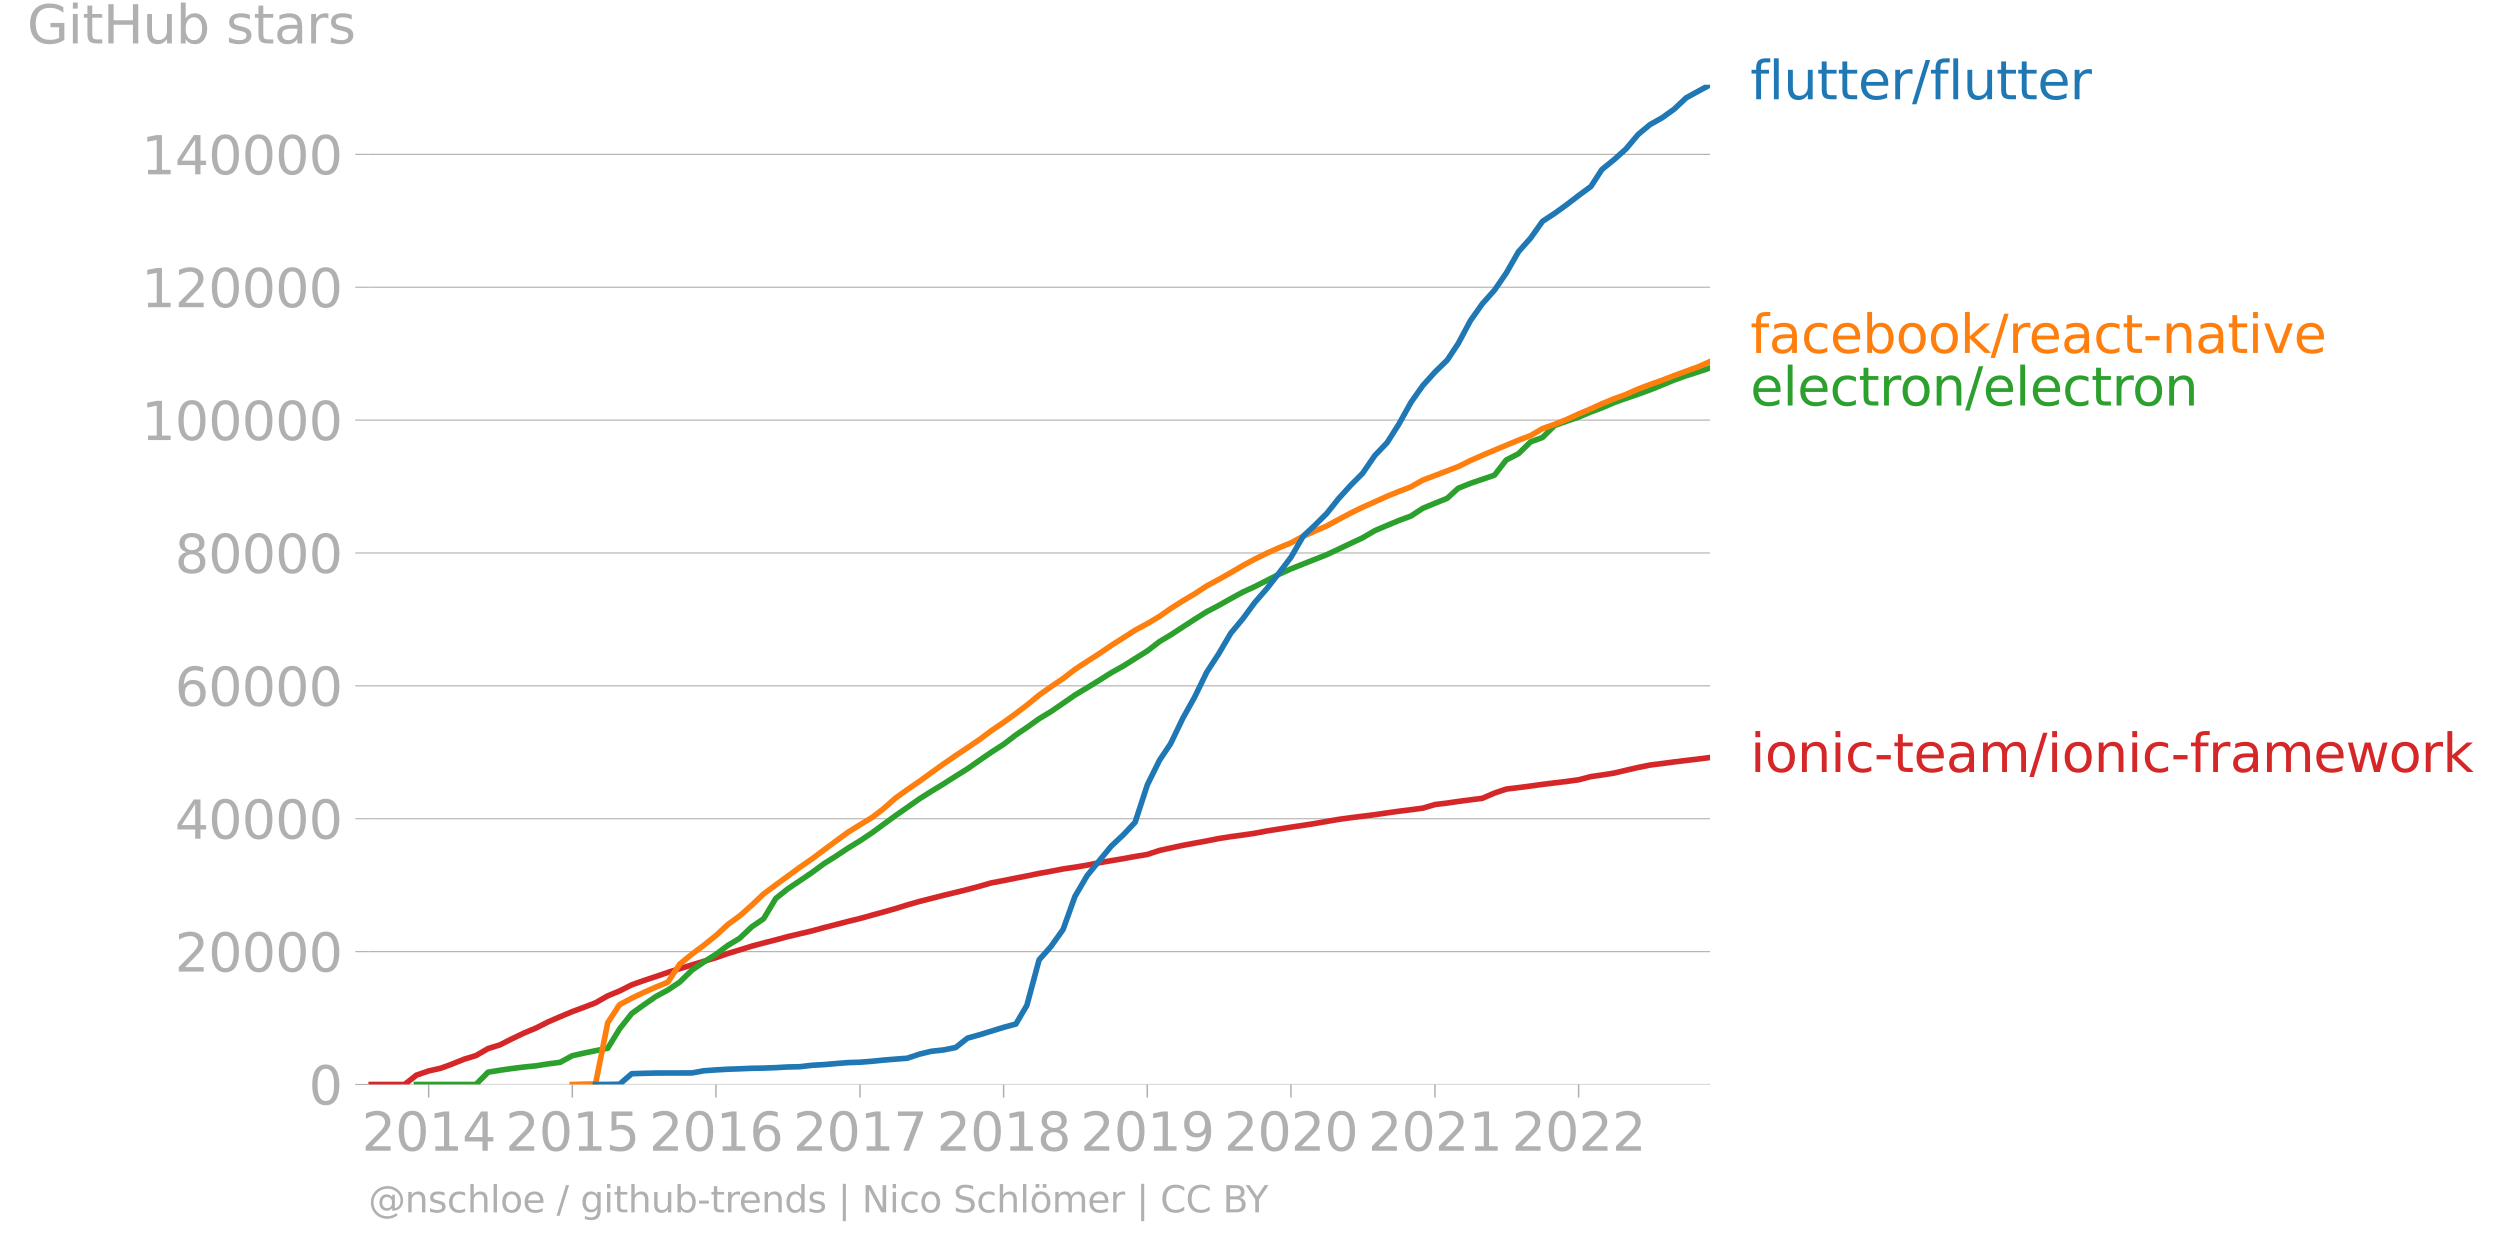 <svg xmlns="http://www.w3.org/2000/svg" xmlns:xlink="http://www.w3.org/1999/xlink" width="887.289" height="442.936" viewBox="0 0 665.467 332.202"><defs><style>*{stroke-linejoin:round;stroke-linecap:butt}</style></defs><g id="figure_1"><path id="patch_1" d="M0 332.202h665.467V0H0v332.202z" style="fill:none"/><g id="axes_1"><path id="patch_2" d="M98.073 288.675h357.12V22.563H98.073v266.112z" style="fill:none"/><g id="matplotlib.axis_1"><g id="xtick_1"><g id="line2d_1"><defs><path id="mf1a3236a31" d="M0 0v3.5" style="stroke:#b0b0b0;stroke-width:.4"/></defs><use xlink:href="#mf1a3236a31" x="114.101" y="288.675" style="fill:#b0b0b0;stroke:#b0b0b0;stroke-width:.4"/></g><g id="text_1" style="fill:#b0b0b0" transform="matrix(.14 0 0 -.14 96.286 306.313)"><defs><path id="DejaVuSans-32" d="M1228 531h2203V0H469v531q359 372 979 998 621 627 780 809 303 340 423 576 121 236 121 464 0 372-261 606-261 235-680 235-297 0-627-103-329-103-704-313v638q381 153 712 231 332 78 607 78 725 0 1156-363 431-362 431-968 0-288-108-546-107-257-392-607-78-91-497-524-418-433-1181-1211z" transform="scale(.016)"/><path id="DejaVuSans-30" d="M2034 4250q-487 0-733-480-245-479-245-1442 0-959 245-1439 246-480 733-480 491 0 736 480 246 480 246 1439 0 963-246 1442-245 480-736 480zm0 500q785 0 1199-621 414-620 414-1801 0-1178-414-1799Q2819-91 2034-91q-784 0-1198 620-414 621-414 1799 0 1181 414 1801 414 621 1198 621z" transform="scale(.016)"/><path id="DejaVuSans-31" d="M794 531h1031v3560L703 3866v575l1116 225h631V531h1031V0H794v531z" transform="scale(.016)"/><path id="DejaVuSans-34" d="M2419 4116 825 1625h1594v2491zm-166 550h794V1625h666v-525h-666V0h-628v1100H313v609l1940 2957z" transform="scale(.016)"/></defs><use xlink:href="#DejaVuSans-32"/><use xlink:href="#DejaVuSans-30" x="63.623"/><use xlink:href="#DejaVuSans-31" x="127.246"/><use xlink:href="#DejaVuSans-34" x="190.869"/></g></g><g id="xtick_2"><use xlink:href="#mf1a3236a31" id="line2d_2" x="152.338" y="288.675" style="fill:#b0b0b0;stroke:#b0b0b0;stroke-width:.4"/><g id="text_2" style="fill:#b0b0b0" transform="matrix(.14 0 0 -.14 134.523 306.313)"><defs><path id="DejaVuSans-35" d="M691 4666h2478v-532H1269V2991q137 47 274 70 138 23 276 23 781 0 1237-428 457-428 457-1159 0-753-469-1171Q2575-91 1722-91q-294 0-599 50Q819 9 494 109v635q281-153 581-228t634-75q541 0 856 284 316 284 316 772 0 487-316 771-315 285-856 285-253 0-505-56-251-56-513-175v2344z" transform="scale(.016)"/></defs><use xlink:href="#DejaVuSans-32"/><use xlink:href="#DejaVuSans-30" x="63.623"/><use xlink:href="#DejaVuSans-31" x="127.246"/><use xlink:href="#DejaVuSans-35" x="190.869"/></g></g><g id="xtick_3"><use xlink:href="#mf1a3236a31" id="line2d_3" x="190.574" y="288.675" style="fill:#b0b0b0;stroke:#b0b0b0;stroke-width:.4"/><g id="text_3" style="fill:#b0b0b0" transform="matrix(.14 0 0 -.14 172.76 306.313)"><defs><path id="DejaVuSans-36" d="M2113 2584q-425 0-674-291-248-290-248-796 0-503 248-796 249-292 674-292t673 292q248 293 248 796 0 506-248 796-248 291-673 291zm1253 1979v-575q-238 112-480 171-242 60-480 60-625 0-955-422-329-422-376-1275 184 272 462 417 279 145 613 145 703 0 1111-427 408-426 408-1160 0-719-425-1154Q2819-91 2113-91q-810 0-1238 620-428 621-428 1799 0 1106 525 1764t1409 658q238 0 480-47t505-140z" transform="scale(.016)"/></defs><use xlink:href="#DejaVuSans-32"/><use xlink:href="#DejaVuSans-30" x="63.623"/><use xlink:href="#DejaVuSans-31" x="127.246"/><use xlink:href="#DejaVuSans-36" x="190.869"/></g></g><g id="xtick_4"><use xlink:href="#mf1a3236a31" id="line2d_4" x="228.916" y="288.675" style="fill:#b0b0b0;stroke:#b0b0b0;stroke-width:.4"/><g id="text_4" style="fill:#b0b0b0" transform="matrix(.14 0 0 -.14 211.1 306.313)"><defs><path id="DejaVuSans-37" d="M525 4666h3000v-269L1831 0h-659l1594 4134H525v532z" transform="scale(.016)"/></defs><use xlink:href="#DejaVuSans-32"/><use xlink:href="#DejaVuSans-30" x="63.623"/><use xlink:href="#DejaVuSans-31" x="127.246"/><use xlink:href="#DejaVuSans-37" x="190.869"/></g></g><g id="xtick_5"><use xlink:href="#mf1a3236a31" id="line2d_5" x="267.153" y="288.675" style="fill:#b0b0b0;stroke:#b0b0b0;stroke-width:.4"/><g id="text_5" style="fill:#b0b0b0" transform="matrix(.14 0 0 -.14 249.338 306.313)"><defs><path id="DejaVuSans-38" d="M2034 2216q-450 0-708-241-257-241-257-662 0-422 257-663 258-241 708-241t709 242q260 243 260 662 0 421-258 662-257 241-711 241zm-631 268q-406 100-633 378-226 279-226 679 0 559 398 884 399 325 1092 325 697 0 1094-325t397-884q0-400-227-679-226-278-629-378 456-106 710-416 255-309 255-755 0-679-414-1042Q2806-91 2034-91q-771 0-1186 362-414 363-414 1042 0 446 256 755 257 310 713 416zm-231 997q0-362 226-565 227-203 636-203 407 0 636 203 230 203 230 565 0 363-230 566-229 203-636 203-409 0-636-203-226-203-226-566z" transform="scale(.016)"/></defs><use xlink:href="#DejaVuSans-32"/><use xlink:href="#DejaVuSans-30" x="63.623"/><use xlink:href="#DejaVuSans-31" x="127.246"/><use xlink:href="#DejaVuSans-38" x="190.869"/></g></g><g id="xtick_6"><use xlink:href="#mf1a3236a31" id="line2d_6" x="305.389" y="288.675" style="fill:#b0b0b0;stroke:#b0b0b0;stroke-width:.4"/><g id="text_6" style="fill:#b0b0b0" transform="matrix(.14 0 0 -.14 287.574 306.313)"><defs><path id="DejaVuSans-39" d="M703 97v575q238-113 481-172 244-59 479-59 625 0 954 420 330 420 377 1277-181-269-460-413-278-144-615-144-700 0-1108 423-408 424-408 1159 0 718 425 1152 425 435 1131 435 810 0 1236-621 427-620 427-1801 0-1103-524-1761Q2575-91 1691-91q-238 0-482 47Q966 3 703 97zm1256 1978q425 0 673 290 249 291 249 798 0 503-249 795-248 292-673 292t-673-292q-248-292-248-795 0-507 248-798 248-290 673-290z" transform="scale(.016)"/></defs><use xlink:href="#DejaVuSans-32"/><use xlink:href="#DejaVuSans-30" x="63.623"/><use xlink:href="#DejaVuSans-31" x="127.246"/><use xlink:href="#DejaVuSans-39" x="190.869"/></g></g><g id="xtick_7"><use xlink:href="#mf1a3236a31" id="line2d_7" x="343.626" y="288.675" style="fill:#b0b0b0;stroke:#b0b0b0;stroke-width:.4"/><g id="text_7" style="fill:#b0b0b0" transform="matrix(.14 0 0 -.14 325.81 306.313)"><use xlink:href="#DejaVuSans-32"/><use xlink:href="#DejaVuSans-30" x="63.623"/><use xlink:href="#DejaVuSans-32" x="127.246"/><use xlink:href="#DejaVuSans-30" x="190.869"/></g></g><g id="xtick_8"><use xlink:href="#mf1a3236a31" id="line2d_8" x="381.967" y="288.675" style="fill:#b0b0b0;stroke:#b0b0b0;stroke-width:.4"/><g id="text_8" style="fill:#b0b0b0" transform="matrix(.14 0 0 -.14 364.152 306.313)"><use xlink:href="#DejaVuSans-32"/><use xlink:href="#DejaVuSans-30" x="63.623"/><use xlink:href="#DejaVuSans-32" x="127.246"/><use xlink:href="#DejaVuSans-31" x="190.869"/></g></g><g id="xtick_9"><use xlink:href="#mf1a3236a31" id="line2d_9" x="420.204" y="288.675" style="fill:#b0b0b0;stroke:#b0b0b0;stroke-width:.4"/><g id="text_9" style="fill:#b0b0b0" transform="matrix(.14 0 0 -.14 402.389 306.313)"><use xlink:href="#DejaVuSans-32"/><use xlink:href="#DejaVuSans-30" x="63.623"/><use xlink:href="#DejaVuSans-32" x="127.246"/><use xlink:href="#DejaVuSans-32" x="190.869"/></g></g></g><g id="matplotlib.axis_2"><g id="ytick_1"><path id="line2d_10" d="M98.073 288.675h357.12" clip-path="url(#pba4c94d95a)" style="fill:none;stroke:#b0b0b0;stroke-width:.3;stroke-linecap:square"/><g id="line2d_11"><defs><path id="mfcd4b14ffb" d="M0 0h-3.5" style="stroke:#b0b0b0;stroke-width:.3"/></defs><use xlink:href="#mfcd4b14ffb" x="98.073" y="288.675" style="fill:#b0b0b0;stroke:#b0b0b0;stroke-width:.3"/></g><use xlink:href="#DejaVuSans-30" id="text_10" style="fill:#b0b0b0" transform="matrix(.14 0 0 -.14 82.166 293.994)"/></g><g id="ytick_2"><path id="line2d_12" d="M98.073 253.305h357.12" clip-path="url(#pba4c94d95a)" style="fill:none;stroke:#b0b0b0;stroke-width:.3;stroke-linecap:square"/><use xlink:href="#mfcd4b14ffb" id="line2d_13" x="98.073" y="253.305" style="fill:#b0b0b0;stroke:#b0b0b0;stroke-width:.3"/><g id="text_11" style="fill:#b0b0b0" transform="matrix(.14 0 0 -.14 46.536 258.624)"><use xlink:href="#DejaVuSans-32"/><use xlink:href="#DejaVuSans-30" x="63.623"/><use xlink:href="#DejaVuSans-30" x="127.246"/><use xlink:href="#DejaVuSans-30" x="190.869"/><use xlink:href="#DejaVuSans-30" x="254.492"/></g></g><g id="ytick_3"><path id="line2d_14" d="M98.073 217.935h357.12" clip-path="url(#pba4c94d95a)" style="fill:none;stroke:#b0b0b0;stroke-width:.3;stroke-linecap:square"/><use xlink:href="#mfcd4b14ffb" id="line2d_15" x="98.073" y="217.935" style="fill:#b0b0b0;stroke:#b0b0b0;stroke-width:.3"/><g id="text_12" style="fill:#b0b0b0" transform="matrix(.14 0 0 -.14 46.536 223.254)"><use xlink:href="#DejaVuSans-34"/><use xlink:href="#DejaVuSans-30" x="63.623"/><use xlink:href="#DejaVuSans-30" x="127.246"/><use xlink:href="#DejaVuSans-30" x="190.869"/><use xlink:href="#DejaVuSans-30" x="254.492"/></g></g><g id="ytick_4"><path id="line2d_16" d="M98.073 182.565h357.12" clip-path="url(#pba4c94d95a)" style="fill:none;stroke:#b0b0b0;stroke-width:.3;stroke-linecap:square"/><use xlink:href="#mfcd4b14ffb" id="line2d_17" x="98.073" y="182.565" style="fill:#b0b0b0;stroke:#b0b0b0;stroke-width:.3"/><g id="text_13" style="fill:#b0b0b0" transform="matrix(.14 0 0 -.14 46.536 187.884)"><use xlink:href="#DejaVuSans-36"/><use xlink:href="#DejaVuSans-30" x="63.623"/><use xlink:href="#DejaVuSans-30" x="127.246"/><use xlink:href="#DejaVuSans-30" x="190.869"/><use xlink:href="#DejaVuSans-30" x="254.492"/></g></g><g id="ytick_5"><path id="line2d_18" d="M98.073 147.195h357.12" clip-path="url(#pba4c94d95a)" style="fill:none;stroke:#b0b0b0;stroke-width:.3;stroke-linecap:square"/><use xlink:href="#mfcd4b14ffb" id="line2d_19" x="98.073" y="147.195" style="fill:#b0b0b0;stroke:#b0b0b0;stroke-width:.3"/><g id="text_14" style="fill:#b0b0b0" transform="matrix(.14 0 0 -.14 46.536 152.514)"><use xlink:href="#DejaVuSans-38"/><use xlink:href="#DejaVuSans-30" x="63.623"/><use xlink:href="#DejaVuSans-30" x="127.246"/><use xlink:href="#DejaVuSans-30" x="190.869"/><use xlink:href="#DejaVuSans-30" x="254.492"/></g></g><g id="ytick_6"><path id="line2d_20" d="M98.073 111.826h357.12" clip-path="url(#pba4c94d95a)" style="fill:none;stroke:#b0b0b0;stroke-width:.3;stroke-linecap:square"/><use xlink:href="#mfcd4b14ffb" id="line2d_21" x="98.073" y="111.826" style="fill:#b0b0b0;stroke:#b0b0b0;stroke-width:.3"/><g id="text_15" style="fill:#b0b0b0" transform="matrix(.14 0 0 -.14 37.628 117.144)"><use xlink:href="#DejaVuSans-31"/><use xlink:href="#DejaVuSans-30" x="63.623"/><use xlink:href="#DejaVuSans-30" x="127.246"/><use xlink:href="#DejaVuSans-30" x="190.869"/><use xlink:href="#DejaVuSans-30" x="254.492"/><use xlink:href="#DejaVuSans-30" x="318.115"/></g></g><g id="ytick_7"><path id="line2d_22" d="M98.073 76.456h357.12" clip-path="url(#pba4c94d95a)" style="fill:none;stroke:#b0b0b0;stroke-width:.3;stroke-linecap:square"/><use xlink:href="#mfcd4b14ffb" id="line2d_23" x="98.073" y="76.456" style="fill:#b0b0b0;stroke:#b0b0b0;stroke-width:.3"/><g id="text_16" style="fill:#b0b0b0" transform="matrix(.14 0 0 -.14 37.628 81.775)"><use xlink:href="#DejaVuSans-31"/><use xlink:href="#DejaVuSans-32" x="63.623"/><use xlink:href="#DejaVuSans-30" x="127.246"/><use xlink:href="#DejaVuSans-30" x="190.869"/><use xlink:href="#DejaVuSans-30" x="254.492"/><use xlink:href="#DejaVuSans-30" x="318.115"/></g></g><g id="ytick_8"><path id="line2d_24" d="M98.073 41.086h357.12" clip-path="url(#pba4c94d95a)" style="fill:none;stroke:#b0b0b0;stroke-width:.3;stroke-linecap:square"/><use xlink:href="#mfcd4b14ffb" id="line2d_25" x="98.073" y="41.086" style="fill:#b0b0b0;stroke:#b0b0b0;stroke-width:.3"/><g id="text_17" style="fill:#b0b0b0" transform="matrix(.14 0 0 -.14 37.628 46.405)"><use xlink:href="#DejaVuSans-31"/><use xlink:href="#DejaVuSans-34" x="63.623"/><use xlink:href="#DejaVuSans-30" x="127.246"/><use xlink:href="#DejaVuSans-30" x="190.869"/><use xlink:href="#DejaVuSans-30" x="254.492"/><use xlink:href="#DejaVuSans-30" x="318.115"/></g></g><g id="text_18" style="fill:#b0b0b0" transform="matrix(.14 0 0 -.14 7.2 11.563)"><defs><path id="DejaVuSans-47" d="M3809 666v1253H2778v519h1656V434q-365-259-806-392-440-133-940-133-1094 0-1712 639-617 640-617 1780 0 1144 617 1783 618 639 1712 639 456 0 867-113 411-112 758-331v-672q-350 297-744 447t-828 150q-857 0-1287-478-429-478-429-1425 0-944 429-1422 430-478 1287-478 334 0 596 58 263 58 472 180z" transform="scale(.016)"/><path id="DejaVuSans-69" d="M603 3500h575V0H603v3500zm0 1363h575v-729H603v729z" transform="scale(.016)"/><path id="DejaVuSans-74" d="M1172 4494v-994h1184v-447H1172V1153q0-428 117-550t477-122h590V0h-590q-666 0-919 248-253 249-253 905v1900H172v447h422v994h578z" transform="scale(.016)"/><path id="DejaVuSans-48" d="M628 4666h631V2753h2294v1913h631V0h-631v2222H1259V0H628v4666z" transform="scale(.016)"/><path id="DejaVuSans-75" d="M544 1381v2119h575V1403q0-497 193-746 194-248 582-248 465 0 735 297 271 297 271 810v1984h575V0h-575v538q-209-319-486-474-276-155-642-155-603 0-916 375-312 375-312 1097zm1447 2203z" transform="scale(.016)"/><path id="DejaVuSans-62" d="M3116 1747q0 634-261 995t-717 361q-457 0-718-361t-261-995q0-634 261-995t718-361q456 0 717 361t261 995zM1159 2969q182 312 458 463 277 152 661 152 638 0 1036-506 399-506 399-1331T3314 415Q2916-91 2278-91q-384 0-661 152-276 152-458 464V0H581v4863h578V2969z" transform="scale(.016)"/><path id="DejaVuSans-73" d="M2834 3397v-544q-243 125-506 187-262 63-544 63-428 0-642-131t-214-394q0-200 153-314t616-217l197-44q612-131 870-370t258-667q0-488-386-773Q2250-91 1575-91q-281 0-586 55T347 128v594q319-166 628-249 309-82 613-82 406 0 624 139 219 139 219 392 0 234-158 359-157 125-692 241l-200 47q-534 112-772 345-237 233-237 639 0 494 350 762 350 269 994 269 318 0 599-47 282-46 519-140z" transform="scale(.016)"/><path id="DejaVuSans-61" d="M2194 1759q-697 0-966-159t-269-544q0-306 202-486 202-179 548-179 479 0 768 339t289 901v128h-572zm1147 238V0h-575v531q-197-318-491-470T1556-91q-537 0-855 302-317 302-317 808 0 590 395 890 396 300 1180 300h807v57q0 397-261 614t-733 217q-300 0-585-72-284-72-546-216v532q315 122 612 182 297 61 578 61 760 0 1135-394 375-393 375-1193z" transform="scale(.016)"/><path id="DejaVuSans-72" d="M2631 2963q-97 56-211 82-114 27-251 27-488 0-749-317t-261-911V0H581v3500h578v-544q182 319 472 473 291 155 707 155 59 0 131-8 72-7 159-23l3-590z" transform="scale(.016)"/></defs><use xlink:href="#DejaVuSans-47"/><use xlink:href="#DejaVuSans-69" x="77.49"/><use xlink:href="#DejaVuSans-74" x="105.273"/><use xlink:href="#DejaVuSans-48" x="144.482"/><use xlink:href="#DejaVuSans-75" x="219.678"/><use xlink:href="#DejaVuSans-62" x="283.057"/><use xlink:href="#DejaVuSans-20" x="346.533"/><use xlink:href="#DejaVuSans-73" x="378.32"/><use xlink:href="#DejaVuSans-74" x="430.42"/><use xlink:href="#DejaVuSans-61" x="469.629"/><use xlink:href="#DejaVuSans-72" x="530.908"/><use xlink:href="#DejaVuSans-73" x="572.021"/></g></g><path id="line2d_26" d="m98.073 288.675 3.248-.002 3.142-.002 3.248-.003 3.143-2.487 3.247-1.112 3.248-.732 2.933-1.077 3.247-1.314 3.143-.955 3.248-1.88 3.142-.973 3.248-1.645 3.247-1.55 3.143-1.31 3.248-1.639 3.142-1.363 3.248-1.36 3.247-1.201 2.933-1.135 3.248-1.854 3.143-1.3 3.247-1.637 3.143-1.113 3.247-1.077 3.248-1.12 3.143-.995 3.247-.99 3.143-.96 3.247-.97 3.248-1.142 3.038-.914 3.247-1.015 3.143-.844 3.248-.826 3.142-.852 3.248-.771 3.247-.766 3.143-.858 3.248-.834 3.142-.82 3.248-.792 3.247-.9 2.934-.81 3.247-.914 3.143-.98 3.247-.932 3.143-.797 3.248-.833 3.247-.777 3.143-.778 3.247-.863 3.143-.904 3.248-.604 3.247-.66 2.933-.578 3.248-.664 3.142-.565 3.248-.634 3.143-.46 3.247-.542 3.248-.651 3.142-.534 3.248-.547 3.143-.583 3.247-.533 3.248-1.071 2.933-.65 3.247-.698 3.143-.592 3.248-.59 3.142-.627 3.248-.513 3.247-.44 3.143-.464 3.248-.617 3.142-.495 3.248-.513 3.247-.483 3.038-.475 3.248-.57 3.143-.54 3.247-.447 3.143-.398 3.247-.408 3.248-.476 3.143-.438 3.247-.407 3.143-.423 3.247-.958 3.248-.395 2.933-.426 3.248-.437 3.142-.394 3.248-1.402 3.142-1.056 3.248-.391 3.247-.426 3.143-.437 3.248-.402 3.142-.374 3.248-.446 3.247-.849 2.934-.424 3.247-.515 3.143-.746 3.247-.748 3.143-.637 3.248-.407 3.247-.435 3.143-.384 3.247-.387 3.143-.405" clip-path="url(#pba4c94d95a)" style="fill:none;stroke:#d62728;stroke-width:1.5;stroke-linecap:square"/><path id="line2d_27" d="m110.854 288.675 3.247-.002H126.672l3.248-3.27 3.142-.522 3.248-.46 3.247-.406 3.143-.312 3.248-.523 3.142-.4 3.248-1.765 3.247-.73 2.933-.603 3.248-.653 3.143-5.135 3.247-4.117 3.143-2.245 3.247-2.262 3.248-1.75 3.143-2.115 3.247-3.17 3.143-2.147 3.247-2.086 3.248-2.398 3.038-1.834 3.247-3.067 3.143-2.149 3.248-5.402 3.142-2.519 3.248-2.182 3.247-2.205 3.143-2.32 3.248-2.043 3.142-2.085 3.248-1.993 3.247-2.163 2.934-2.152 3.247-2.38 3.143-2.19 3.247-2.285 3.143-1.983 3.248-1.973 3.247-2.08 3.143-1.954 3.247-2.287 3.143-2.163 3.248-2.083 3.247-2.49 2.933-1.984 3.248-2.326 3.142-1.889 3.248-2.231 3.143-2.177 3.247-1.948 3.248-2 3.142-1.982L299 177.28l3.143-1.974 3.247-2.025 3.248-2.495 2.933-1.754 3.247-2.117 3.143-2.046 3.248-2.034 3.142-1.645 3.248-1.832 3.247-1.77 3.143-1.436 3.248-1.654 3.142-1.598 3.248-1.474 3.247-1.298 3.038-1.199 3.248-1.287 3.143-1.47 3.247-1.54 3.143-1.468 3.247-1.903 3.248-1.388 3.143-1.31 3.247-1.203 3.143-2.059 3.247-1.344 3.248-1.303 2.933-2.686 3.248-1.295 3.142-1.079 3.248-1.103 3.142-4.05 3.248-1.666 3.247-3.166 3.143-1.144 3.248-3.213 3.142-1.123 3.248-1.104 3.247-1.367 2.934-1.102 3.247-1.39 3.143-1.12 3.247-1.115 3.143-1.142 3.248-1.31 3.247-1.345 3.143-1.112 3.247-1.04 3.143-1.04" clip-path="url(#pba4c94d95a)" style="fill:none;stroke:#2ca02c;stroke-width:1.5;stroke-linecap:square"/><path id="line2d_28" d="m152.338 288.675 3.247-.094 2.933-.055 3.248-16.284 3.143-4.805 3.247-1.746 3.143-1.49 3.247-1.436 3.248-1.348 3.143-4.79 3.247-2.654 3.143-2.343 3.247-2.615 3.248-2.991 3.038-2.195 3.247-2.88 3.143-2.993 3.248-2.414 3.142-2.295 3.248-2.372 3.247-2.248 3.143-2.355 3.248-2.407 3.142-2.297 3.248-2.027 3.247-1.974 2.934-2.242 3.247-2.867 3.143-2.262 3.247-2.223 3.143-2.28 3.248-2.33 3.247-2.243 3.143-2.087 3.247-2.205 3.143-2.356 3.248-2.194 3.247-2.356 2.933-2.225 3.248-2.672 3.142-2.221 3.248-2.195 3.143-2.423 3.247-2.122 3.248-2.09 3.142-2.135 3.248-2.065 3.143-2.02 3.247-1.761 3.248-1.926 2.933-2.057 3.247-2.073 3.143-1.84 3.248-2.142 3.142-1.69 3.248-1.833 3.247-1.908 3.143-1.693 3.248-1.604 3.142-1.4 3.248-1.334 3.247-1.752 3.038-1.337 3.248-1.42 3.143-1.709 3.247-1.726 3.143-1.53 3.247-1.443 3.248-1.47 3.143-1.276 3.247-1.258 3.143-1.78 3.247-1.215 3.248-1.258 2.933-1.112 3.248-1.622 3.142-1.374 3.248-1.38 3.142-1.32 3.248-1.341 3.247-1.238 3.143-1.841 3.248-1.157 3.142-1.255 3.248-1.491 3.247-1.37 2.934-1.354 3.247-1.315 3.143-1.166 3.247-1.429 3.143-1.2 3.248-1.13 3.247-1.265 3.143-1.158 3.247-1.162 3.143-1.412" clip-path="url(#pba4c94d95a)" style="fill:none;stroke:#ff7f0e;stroke-width:1.5;stroke-linecap:square"/><g id="text_19" style="fill:#1f77b4" transform="matrix(.14 0 0 -.14 465.907 26.426)"><defs><path id="DejaVuSans-66" d="M2375 4863v-479h-550q-309 0-430-125-120-125-120-450v-309h947v-447h-947V0H697v3053H147v447h550v244q0 584 272 851 272 268 862 268h544z" transform="scale(.016)"/><path id="DejaVuSans-6c" d="M603 4863h575V0H603v4863z" transform="scale(.016)"/><path id="DejaVuSans-65" d="M3597 1894v-281H953q38-594 358-905t892-311q331 0 642 81t618 244V178Q3153 47 2828-22t-659-69q-838 0-1327 487-489 488-489 1320 0 859 464 1363 464 505 1252 505 706 0 1117-455 411-454 411-1235zm-575 169q-6 471-264 752-258 282-683 282-481 0-770-272t-333-766l2050 4z" transform="scale(.016)"/><path id="DejaVuSans-2f" d="M1625 4666h531L531-594H0l1625 5260z" transform="scale(.016)"/></defs><use xlink:href="#DejaVuSans-66"/><use xlink:href="#DejaVuSans-6c" x="35.205"/><use xlink:href="#DejaVuSans-75" x="62.988"/><use xlink:href="#DejaVuSans-74" x="126.367"/><use xlink:href="#DejaVuSans-74" x="165.576"/><use xlink:href="#DejaVuSans-65" x="204.785"/><use xlink:href="#DejaVuSans-72" x="266.309"/><use xlink:href="#DejaVuSans-2f" x="307.422"/><use xlink:href="#DejaVuSans-66" x="341.113"/><use xlink:href="#DejaVuSans-6c" x="376.318"/><use xlink:href="#DejaVuSans-75" x="404.102"/><use xlink:href="#DejaVuSans-74" x="467.48"/><use xlink:href="#DejaVuSans-74" x="506.689"/><use xlink:href="#DejaVuSans-65" x="545.898"/><use xlink:href="#DejaVuSans-72" x="607.422"/></g><g id="text_20" style="fill:#ff7f0e" transform="matrix(.14 0 0 -.14 465.907 93.948)"><defs><path id="DejaVuSans-63" d="M3122 3366v-538q-244 135-489 202t-495 67q-560 0-870-355-309-354-309-995t309-996q310-354 870-354 250 0 495 67t489 202V134Q2881 22 2623-34q-257-57-548-57-791 0-1257 497-465 497-465 1341 0 856 470 1346 471 491 1290 491 265 0 518-55 253-54 491-163z" transform="scale(.016)"/><path id="DejaVuSans-6f" d="M1959 3097q-462 0-731-361t-269-989q0-628 267-989 268-361 733-361 460 0 728 362 269 363 269 988 0 622-269 986-268 364-728 364zm0 487q750 0 1178-488 429-487 429-1349 0-859-429-1349Q2709-91 1959-91q-753 0-1180 489-426 490-426 1349 0 862 426 1349 427 488 1180 488z" transform="scale(.016)"/><path id="DejaVuSans-6b" d="M581 4863h578V1991l1716 1509h734L1753 1863 3688 0h-750L1159 1709V0H581v4863z" transform="scale(.016)"/><path id="DejaVuSans-2d" d="M313 2009h1684v-512H313v512z" transform="scale(.016)"/><path id="DejaVuSans-6e" d="M3513 2113V0h-575v2094q0 497-194 743-194 247-581 247-466 0-735-297-269-296-269-809V0H581v3500h578v-544q207 316 486 472 280 156 646 156 603 0 912-373 310-373 310-1098z" transform="scale(.016)"/><path id="DejaVuSans-76" d="M191 3500h609L1894 563l1094 2937h609L2284 0h-781L191 3500z" transform="scale(.016)"/></defs><use xlink:href="#DejaVuSans-66"/><use xlink:href="#DejaVuSans-61" x="35.205"/><use xlink:href="#DejaVuSans-63" x="96.484"/><use xlink:href="#DejaVuSans-65" x="151.465"/><use xlink:href="#DejaVuSans-62" x="212.988"/><use xlink:href="#DejaVuSans-6f" x="276.465"/><use xlink:href="#DejaVuSans-6f" x="337.646"/><use xlink:href="#DejaVuSans-6b" x="398.828"/><use xlink:href="#DejaVuSans-2f" x="456.738"/><use xlink:href="#DejaVuSans-72" x="490.43"/><use xlink:href="#DejaVuSans-65" x="529.293"/><use xlink:href="#DejaVuSans-61" x="590.816"/><use xlink:href="#DejaVuSans-63" x="652.096"/><use xlink:href="#DejaVuSans-74" x="707.076"/><use xlink:href="#DejaVuSans-2d" x="746.285"/><use xlink:href="#DejaVuSans-6e" x="782.369"/><use xlink:href="#DejaVuSans-61" x="845.748"/><use xlink:href="#DejaVuSans-74" x="907.027"/><use xlink:href="#DejaVuSans-69" x="946.236"/><use xlink:href="#DejaVuSans-76" x="974.02"/><use xlink:href="#DejaVuSans-65" x="1033.199"/></g><g id="text_21" style="fill:#2ca02c" transform="matrix(.14 0 0 -.14 465.907 107.948)"><use xlink:href="#DejaVuSans-65"/><use xlink:href="#DejaVuSans-6c" x="61.523"/><use xlink:href="#DejaVuSans-65" x="89.307"/><use xlink:href="#DejaVuSans-63" x="150.83"/><use xlink:href="#DejaVuSans-74" x="205.811"/><use xlink:href="#DejaVuSans-72" x="245.02"/><use xlink:href="#DejaVuSans-6f" x="283.883"/><use xlink:href="#DejaVuSans-6e" x="345.064"/><use xlink:href="#DejaVuSans-2f" x="408.443"/><use xlink:href="#DejaVuSans-65" x="442.135"/><use xlink:href="#DejaVuSans-6c" x="503.658"/><use xlink:href="#DejaVuSans-65" x="531.441"/><use xlink:href="#DejaVuSans-63" x="592.965"/><use xlink:href="#DejaVuSans-74" x="647.945"/><use xlink:href="#DejaVuSans-72" x="687.154"/><use xlink:href="#DejaVuSans-6f" x="726.018"/><use xlink:href="#DejaVuSans-6e" x="787.199"/></g><g id="text_22" style="fill:#d62728" transform="matrix(.14 0 0 -.14 465.907 205.49)"><defs><path id="DejaVuSans-6d" d="M3328 2828q216 388 516 572t706 184q547 0 844-383 297-382 297-1088V0h-578v2094q0 503-179 746-178 244-543 244-447 0-707-297-259-296-259-809V0h-578v2094q0 506-178 748t-550 242q-441 0-701-298-259-298-259-808V0H581v3500h578v-544q197 322 472 475t653 153q382 0 649-194 267-193 395-562z" transform="scale(.016)"/><path id="DejaVuSans-77" d="M269 3500h575l719-2731 715 2731h678l719-2731 716 2731h575L4050 0h-678l-753 2869L1863 0h-679L269 3500z" transform="scale(.016)"/></defs><use xlink:href="#DejaVuSans-69"/><use xlink:href="#DejaVuSans-6f" x="27.783"/><use xlink:href="#DejaVuSans-6e" x="88.965"/><use xlink:href="#DejaVuSans-69" x="152.344"/><use xlink:href="#DejaVuSans-63" x="180.127"/><use xlink:href="#DejaVuSans-2d" x="235.107"/><use xlink:href="#DejaVuSans-74" x="271.191"/><use xlink:href="#DejaVuSans-65" x="310.4"/><use xlink:href="#DejaVuSans-61" x="371.924"/><use xlink:href="#DejaVuSans-6d" x="433.203"/><use xlink:href="#DejaVuSans-2f" x="530.615"/><use xlink:href="#DejaVuSans-69" x="564.307"/><use xlink:href="#DejaVuSans-6f" x="592.09"/><use xlink:href="#DejaVuSans-6e" x="653.271"/><use xlink:href="#DejaVuSans-69" x="716.65"/><use xlink:href="#DejaVuSans-63" x="744.434"/><use xlink:href="#DejaVuSans-2d" x="799.414"/><use xlink:href="#DejaVuSans-66" x="835.498"/><use xlink:href="#DejaVuSans-72" x="870.703"/><use xlink:href="#DejaVuSans-61" x="911.816"/><use xlink:href="#DejaVuSans-6d" x="973.096"/><use xlink:href="#DejaVuSans-65" x="1070.508"/><use xlink:href="#DejaVuSans-77" x="1132.031"/><use xlink:href="#DejaVuSans-6f" x="1213.818"/><use xlink:href="#DejaVuSans-72" x="1275"/><use xlink:href="#DejaVuSans-6b" x="1316.113"/></g><g id="text_23" style="fill:#b0b0b0" transform="matrix(.097 0 0 -.097 98.073 322.711)"><defs><path id="DejaVuSans-40" d="M2381 1678q0-447 222-702 222-254 610-254 384 0 604 256 221 256 221 700 0 438-225 695-225 258-607 258-378 0-602-256-223-256-223-697zm1703-934q-187-241-429-355t-564-114q-538 0-874 389t-336 1014q0 625 337 1015 338 391 873 391 322 0 565-117 244-117 428-354v409h447V722q457 69 714 417 258 349 258 902 0 334-99 628-98 294-298 544-325 409-792 626t-1017 217q-384 0-738-102-353-101-653-301-490-319-767-836-276-517-276-1120 0-497 179-932 180-434 521-765 328-325 759-495 431-171 922-171 403 0 792 136t714 389l281-347q-390-303-851-464t-936-161q-578 0-1091 205-512 205-912 595Q841 78 631 592q-209 514-209 1105 0 569 212 1084 213 516 607 907 403 396 931 607t1119 211q662 0 1229-272 568-271 952-771 234-307 357-666 124-359 124-744 0-822-497-1297T4084 263v481z" transform="scale(.016)"/><path id="DejaVuSans-68" d="M3513 2113V0h-575v2094q0 497-194 743-194 247-581 247-466 0-735-297-269-296-269-809V0H581v4863h578V2956q207 316 486 472 280 156 646 156 603 0 912-373 310-373 310-1098z" transform="scale(.016)"/><path id="DejaVuSans-67" d="M2906 1791q0 625-258 968-257 344-723 344-462 0-720-344-258-343-258-968 0-622 258-966t720-344q466 0 723 344 258 344 258 966zm575-1357q0-893-397-1329-396-436-1215-436-303 0-572 45t-522 139v559q253-137 500-202 247-66 503-66 566 0 847 295t281 892v285q-178-310-456-463T1784 0Q1141 0 747 490 353 981 353 1791q0 812 394 1302 394 491 1037 491 388 0 666-153t456-462v531h575V434z" transform="scale(.016)"/><path id="DejaVuSans-64" d="M2906 2969v1894h575V0h-575v525q-181-312-458-464-276-152-664-152-634 0-1033 506-398 507-398 1332t398 1331q399 506 1033 506 388 0 664-152 277-151 458-463zM947 1747q0-634 261-995t717-361q456 0 718 361 263 361 263 995t-263 995q-262 361-718 361t-717-361q-261-361-261-995z" transform="scale(.016)"/><path id="DejaVuSans-7c" d="M1344 4891v-6400H813v6400h531z" transform="scale(.016)"/><path id="DejaVuSans-4e" d="M628 4666h850L3547 763v3903h612V0h-850L1241 3903V0H628v4666z" transform="scale(.016)"/><path id="DejaVuSans-53" d="M3425 4513v-616q-359 172-678 256-319 85-616 85-515 0-795-200t-280-569q0-310 186-468 186-157 705-254l381-78q706-135 1042-474t336-907q0-679-455-1029Q2797-91 1919-91q-331 0-705 75-373 75-773 222v650q384-215 753-325 369-109 725-109 540 0 834 212 294 213 294 607 0 343-211 537t-692 291l-385 75q-706 140-1022 440-315 300-315 835 0 619 436 975t1201 356q329 0 669-60 341-59 697-177z" transform="scale(.016)"/><path id="DejaVuSans-f6" d="M1959 3097q-462 0-731-361t-269-989q0-628 267-989 268-361 733-361 460 0 728 362 269 363 269 988 0 622-269 986-268 364-728 364zm0 487q750 0 1178-488 429-487 429-1349 0-859-429-1349Q2709-91 1959-91q-753 0-1180 489-426 490-426 1349 0 862 426 1349 427 488 1180 488zm295 1266h634v-631h-634v631zm-1222 0h634v-631h-634v631z" transform="scale(.016)"/><path id="DejaVuSans-43" d="M4122 4306v-665q-319 297-680 443-361 147-767 147-800 0-1225-489t-425-1414q0-922 425-1411t1225-489q406 0 767 147t680 444V359q-331-225-702-338-370-112-782-112-1060 0-1670 648-609 649-609 1771 0 1125 609 1773 610 649 1670 649 418 0 788-111 371-111 696-333z" transform="scale(.016)"/><path id="DejaVuSans-42" d="M1259 2228V519h1013q509 0 754 211 246 211 246 645 0 438-246 645-245 208-754 208H1259zm0 1919V2741h935q462 0 688 173 227 174 227 530 0 353-227 528-226 175-688 175h-935zm-631 519h1613q722 0 1112-300 391-300 391-853 0-429-200-682t-588-315q466-100 724-418 258-317 258-792 0-625-425-966Q3088 0 2303 0H628v4666z" transform="scale(.016)"/><path id="DejaVuSans-59" d="M-13 4666h679l1293-1919 1285 1919h678L2272 2222V0h-634v2222L-13 4666z" transform="scale(.016)"/></defs><use xlink:href="#DejaVuSans-40"/><use xlink:href="#DejaVuSans-6e" x="100"/><use xlink:href="#DejaVuSans-73" x="163.379"/><use xlink:href="#DejaVuSans-63" x="215.479"/><use xlink:href="#DejaVuSans-68" x="270.459"/><use xlink:href="#DejaVuSans-6c" x="333.838"/><use xlink:href="#DejaVuSans-6f" x="361.621"/><use xlink:href="#DejaVuSans-65" x="422.803"/><use xlink:href="#DejaVuSans-20" x="484.326"/><use xlink:href="#DejaVuSans-2f" x="516.113"/><use xlink:href="#DejaVuSans-20" x="549.805"/><use xlink:href="#DejaVuSans-67" x="581.592"/><use xlink:href="#DejaVuSans-69" x="645.068"/><use xlink:href="#DejaVuSans-74" x="672.852"/><use xlink:href="#DejaVuSans-68" x="712.061"/><use xlink:href="#DejaVuSans-75" x="775.439"/><use xlink:href="#DejaVuSans-62" x="838.818"/><use xlink:href="#DejaVuSans-2d" x="902.295"/><use xlink:href="#DejaVuSans-74" x="938.379"/><use xlink:href="#DejaVuSans-72" x="977.588"/><use xlink:href="#DejaVuSans-65" x="1016.451"/><use xlink:href="#DejaVuSans-6e" x="1077.975"/><use xlink:href="#DejaVuSans-64" x="1141.354"/><use xlink:href="#DejaVuSans-73" x="1204.83"/><use xlink:href="#DejaVuSans-20" x="1256.93"/><use xlink:href="#DejaVuSans-7c" x="1288.717"/><use xlink:href="#DejaVuSans-20" x="1322.408"/><use xlink:href="#DejaVuSans-4e" x="1354.195"/><use xlink:href="#DejaVuSans-69" x="1429"/><use xlink:href="#DejaVuSans-63" x="1456.783"/><use xlink:href="#DejaVuSans-6f" x="1511.764"/><use xlink:href="#DejaVuSans-20" x="1572.945"/><use xlink:href="#DejaVuSans-53" x="1604.732"/><use xlink:href="#DejaVuSans-63" x="1668.209"/><use xlink:href="#DejaVuSans-68" x="1723.189"/><use xlink:href="#DejaVuSans-6c" x="1786.568"/><use xlink:href="#DejaVuSans-f6" x="1814.352"/><use xlink:href="#DejaVuSans-6d" x="1875.533"/><use xlink:href="#DejaVuSans-65" x="1972.945"/><use xlink:href="#DejaVuSans-72" x="2034.469"/><use xlink:href="#DejaVuSans-20" x="2075.582"/><use xlink:href="#DejaVuSans-7c" x="2107.369"/><use xlink:href="#DejaVuSans-20" x="2141.061"/><use xlink:href="#DejaVuSans-43" x="2172.848"/><use xlink:href="#DejaVuSans-43" x="2242.672"/><use xlink:href="#DejaVuSans-20" x="2312.496"/><use xlink:href="#DejaVuSans-42" x="2344.283"/><use xlink:href="#DejaVuSans-59" x="2407.387"/></g><path id="line2d_29" d="m158.518 288.675 3.248-.02 3.143-.044 3.247-2.8 3.143-.102 3.247-.083 3.248-.005 3.143-.006 3.247-.012 3.143-.573 3.247-.235 3.248-.186 3.038-.106 3.247-.136 3.143-.055 3.248-.119 3.142-.178 3.248-.071 3.247-.38 3.143-.179 3.248-.28 3.142-.249 3.248-.108 3.247-.26 2.934-.295 3.247-.269 3.143-.238 3.247-1.084 3.143-.764 3.248-.356 3.247-.647 3.143-2.496 3.247-.907 3.143-.969 3.248-1.004 3.247-.874 2.933-4.99 3.248-12.097 3.142-3.535 3.248-4.561 3.143-8.76 3.247-5.558 3.248-3.995 3.142-3.824 3.248-3.054 3.143-3.332 3.247-9.95 3.248-6.574 2.933-4.367 3.247-6.762 3.143-5.631 3.248-6.683 3.142-4.825 3.248-5.532 3.247-3.903 3.143-4.278 3.248-3.731 3.142-4.032 3.248-4.284 3.247-5.599 3.038-2.842 3.248-3.23 3.143-3.941 3.247-3.578 3.143-3.156 3.247-4.736 3.248-3.396 3.143-4.936 3.247-5.841 3.143-4.448 3.247-3.61 3.248-3.16 2.933-4.433 3.248-6.087 3.142-4.452 3.248-3.641 3.142-4.573 3.248-5.66 3.247-3.655 3.143-4.44 3.248-2.126 3.142-2.27 3.248-2.49 3.247-2.39 2.934-4.528 3.247-2.626 3.143-2.824 3.247-3.864 3.143-2.616 3.248-1.83 3.247-2.335 3.143-2.974 3.247-1.78 3.143-1.697" clip-path="url(#pba4c94d95a)" style="fill:none;stroke:#1f77b4;stroke-width:1.5;stroke-linecap:square"/></g></g><defs><clipPath id="pba4c94d95a"><path d="M98.073 22.563h357.12v266.112H98.073z"/></clipPath></defs></svg>